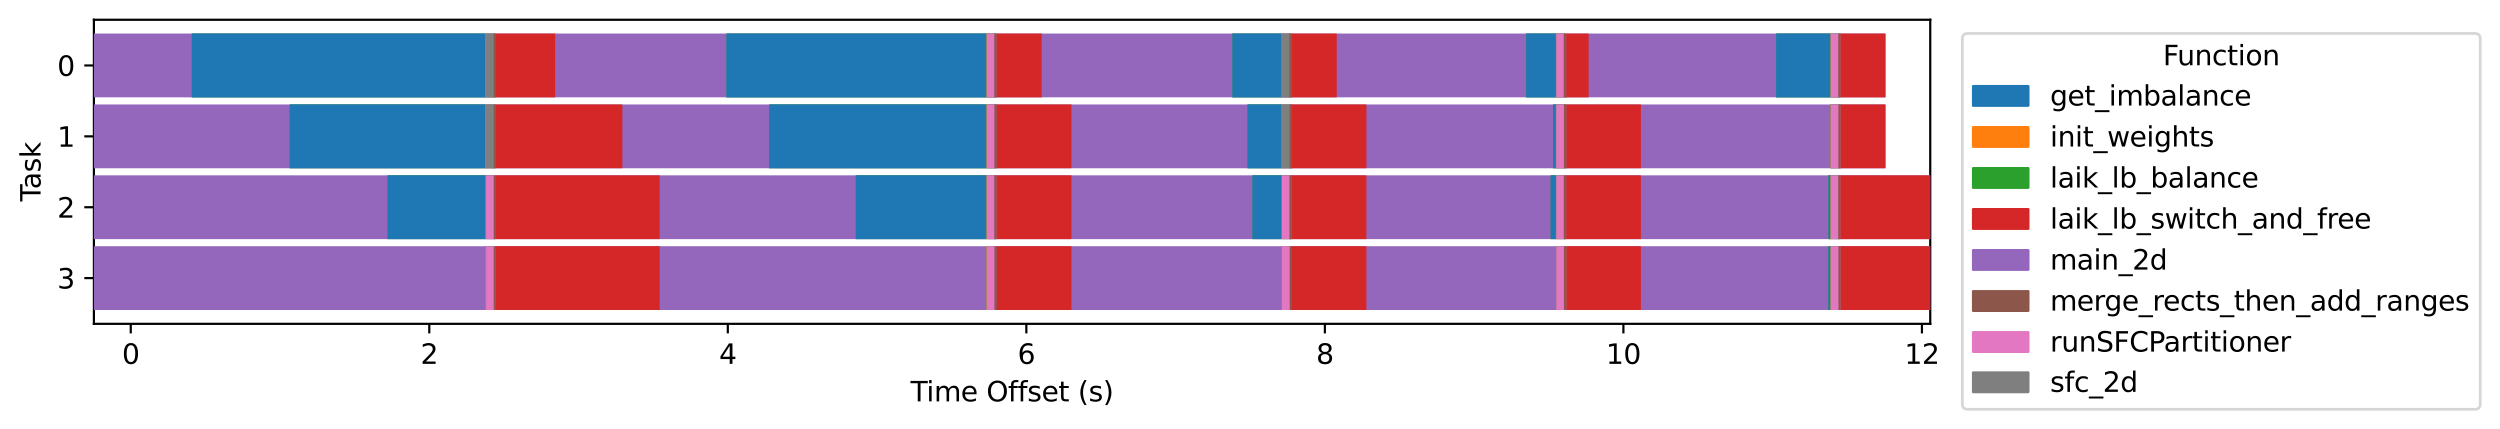 <?xml version="1.0" encoding="utf-8" standalone="no"?>
<!DOCTYPE svg PUBLIC "-//W3C//DTD SVG 1.1//EN"
  "http://www.w3.org/Graphics/SVG/1.1/DTD/svg11.dtd">
<svg xmlns:xlink="http://www.w3.org/1999/xlink" width="911.596pt" height="156.45pt" viewBox="0 0 911.596 156.45" xmlns="http://www.w3.org/2000/svg" version="1.1">
 <defs>
  <style type="text/css">*{stroke-linejoin: round; stroke-linecap: butt}</style>
 </defs>
 <g id="figure_1">
  <g id="patch_1">
   <path d="M 0 156.45 
L 911.596 156.45 
L 911.596 0 
L 0 0 
z
" style="fill: #ffffff"/>
  </g>
  <g id="axes_1">
   <g id="patch_2">
    <path d="M 34.241 118.08 
L 703.841 118.08 
L 703.841 7.2 
L 34.241 7.2 
z
" style="fill: #ffffff"/>
   </g>
   <g id="matplotlib.axis_1">
    <g id="xtick_1">
     <g id="line2d_1">
      <defs>
       <path id="medf13c0868" d="M 0 0 
L 0 3.5 
" style="stroke: #000000; stroke-width: 0.8"/>
      </defs>
      <g>
       <use xlink:href="#medf13c0868" x="47.676" y="118.08" style="stroke: #000000; stroke-width: 0.8"/>
      </g>
     </g>
     <g id="text_1">
      <!-- 0 -->
      <g transform="translate(44.494 132.678) scale(0.1 -0.1)">
       <defs>
        <path id="DejaVuSans-30" d="M 2034 4250 
Q 1547 4250 1301 3770 
Q 1056 3291 1056 2328 
Q 1056 1369 1301 889 
Q 1547 409 2034 409 
Q 2525 409 2770 889 
Q 3016 1369 3016 2328 
Q 3016 3291 2770 3770 
Q 2525 4250 2034 4250 
z
M 2034 4750 
Q 2819 4750 3233 4129 
Q 3647 3509 3647 2328 
Q 3647 1150 3233 529 
Q 2819 -91 2034 -91 
Q 1250 -91 836 529 
Q 422 1150 422 2328 
Q 422 3509 836 4129 
Q 1250 4750 2034 4750 
z
" transform="scale(0.016)"/>
       </defs>
       <use xlink:href="#DejaVuSans-30"/>
      </g>
     </g>
    </g>
    <g id="xtick_2">
     <g id="line2d_2">
      <g>
       <use xlink:href="#medf13c0868" x="156.532" y="118.08" style="stroke: #000000; stroke-width: 0.8"/>
      </g>
     </g>
     <g id="text_2">
      <!-- 2 -->
      <g transform="translate(153.35 132.678) scale(0.1 -0.1)">
       <defs>
        <path id="DejaVuSans-32" d="M 1228 531 
L 3431 531 
L 3431 0 
L 469 0 
L 469 531 
Q 828 903 1448 1529 
Q 2069 2156 2228 2338 
Q 2531 2678 2651 2914 
Q 2772 3150 2772 3378 
Q 2772 3750 2511 3984 
Q 2250 4219 1831 4219 
Q 1534 4219 1204 4116 
Q 875 4013 500 3803 
L 500 4441 
Q 881 4594 1212 4672 
Q 1544 4750 1819 4750 
Q 2544 4750 2975 4387 
Q 3406 4025 3406 3419 
Q 3406 3131 3298 2873 
Q 3191 2616 2906 2266 
Q 2828 2175 2409 1742 
Q 1991 1309 1228 531 
z
" transform="scale(0.016)"/>
       </defs>
       <use xlink:href="#DejaVuSans-32"/>
      </g>
     </g>
    </g>
    <g id="xtick_3">
     <g id="line2d_3">
      <g>
       <use xlink:href="#medf13c0868" x="265.388" y="118.08" style="stroke: #000000; stroke-width: 0.8"/>
      </g>
     </g>
     <g id="text_3">
      <!-- 4 -->
      <g transform="translate(262.206 132.678) scale(0.1 -0.1)">
       <defs>
        <path id="DejaVuSans-34" d="M 2419 4116 
L 825 1625 
L 2419 1625 
L 2419 4116 
z
M 2253 4666 
L 3047 4666 
L 3047 1625 
L 3713 1625 
L 3713 1100 
L 3047 1100 
L 3047 0 
L 2419 0 
L 2419 1100 
L 313 1100 
L 313 1709 
L 2253 4666 
z
" transform="scale(0.016)"/>
       </defs>
       <use xlink:href="#DejaVuSans-34"/>
      </g>
     </g>
    </g>
    <g id="xtick_4">
     <g id="line2d_4">
      <g>
       <use xlink:href="#medf13c0868" x="374.244" y="118.08" style="stroke: #000000; stroke-width: 0.8"/>
      </g>
     </g>
     <g id="text_4">
      <!-- 6 -->
      <g transform="translate(371.062 132.678) scale(0.1 -0.1)">
       <defs>
        <path id="DejaVuSans-36" d="M 2113 2584 
Q 1688 2584 1439 2293 
Q 1191 2003 1191 1497 
Q 1191 994 1439 701 
Q 1688 409 2113 409 
Q 2538 409 2786 701 
Q 3034 994 3034 1497 
Q 3034 2003 2786 2293 
Q 2538 2584 2113 2584 
z
M 3366 4563 
L 3366 3988 
Q 3128 4100 2886 4159 
Q 2644 4219 2406 4219 
Q 1781 4219 1451 3797 
Q 1122 3375 1075 2522 
Q 1259 2794 1537 2939 
Q 1816 3084 2150 3084 
Q 2853 3084 3261 2657 
Q 3669 2231 3669 1497 
Q 3669 778 3244 343 
Q 2819 -91 2113 -91 
Q 1303 -91 875 529 
Q 447 1150 447 2328 
Q 447 3434 972 4092 
Q 1497 4750 2381 4750 
Q 2619 4750 2861 4703 
Q 3103 4656 3366 4563 
z
" transform="scale(0.016)"/>
       </defs>
       <use xlink:href="#DejaVuSans-36"/>
      </g>
     </g>
    </g>
    <g id="xtick_5">
     <g id="line2d_5">
      <g>
       <use xlink:href="#medf13c0868" x="483.1" y="118.08" style="stroke: #000000; stroke-width: 0.8"/>
      </g>
     </g>
     <g id="text_5">
      <!-- 8 -->
      <g transform="translate(479.918 132.678) scale(0.1 -0.1)">
       <defs>
        <path id="DejaVuSans-38" d="M 2034 2216 
Q 1584 2216 1326 1975 
Q 1069 1734 1069 1313 
Q 1069 891 1326 650 
Q 1584 409 2034 409 
Q 2484 409 2743 651 
Q 3003 894 3003 1313 
Q 3003 1734 2745 1975 
Q 2488 2216 2034 2216 
z
M 1403 2484 
Q 997 2584 770 2862 
Q 544 3141 544 3541 
Q 544 4100 942 4425 
Q 1341 4750 2034 4750 
Q 2731 4750 3128 4425 
Q 3525 4100 3525 3541 
Q 3525 3141 3298 2862 
Q 3072 2584 2669 2484 
Q 3125 2378 3379 2068 
Q 3634 1759 3634 1313 
Q 3634 634 3220 271 
Q 2806 -91 2034 -91 
Q 1263 -91 848 271 
Q 434 634 434 1313 
Q 434 1759 690 2068 
Q 947 2378 1403 2484 
z
M 1172 3481 
Q 1172 3119 1398 2916 
Q 1625 2713 2034 2713 
Q 2441 2713 2670 2916 
Q 2900 3119 2900 3481 
Q 2900 3844 2670 4047 
Q 2441 4250 2034 4250 
Q 1625 4250 1398 4047 
Q 1172 3844 1172 3481 
z
" transform="scale(0.016)"/>
       </defs>
       <use xlink:href="#DejaVuSans-38"/>
      </g>
     </g>
    </g>
    <g id="xtick_6">
     <g id="line2d_6">
      <g>
       <use xlink:href="#medf13c0868" x="591.956" y="118.08" style="stroke: #000000; stroke-width: 0.8"/>
      </g>
     </g>
     <g id="text_6">
      <!-- 10 -->
      <g transform="translate(585.593 132.678) scale(0.1 -0.1)">
       <defs>
        <path id="DejaVuSans-31" d="M 794 531 
L 1825 531 
L 1825 4091 
L 703 3866 
L 703 4441 
L 1819 4666 
L 2450 4666 
L 2450 531 
L 3481 531 
L 3481 0 
L 794 0 
L 794 531 
z
" transform="scale(0.016)"/>
       </defs>
       <use xlink:href="#DejaVuSans-31"/>
       <use xlink:href="#DejaVuSans-30" x="63.623"/>
      </g>
     </g>
    </g>
    <g id="xtick_7">
     <g id="line2d_7">
      <g>
       <use xlink:href="#medf13c0868" x="700.812" y="118.08" style="stroke: #000000; stroke-width: 0.8"/>
      </g>
     </g>
     <g id="text_7">
      <!-- 12 -->
      <g transform="translate(694.449 132.678) scale(0.1 -0.1)">
       <use xlink:href="#DejaVuSans-31"/>
       <use xlink:href="#DejaVuSans-32" x="63.623"/>
      </g>
     </g>
    </g>
    <g id="text_8">
     <!-- Time Offset (s) -->
     <g transform="translate(332.025 146.357) scale(0.1 -0.1)">
      <defs>
       <path id="DejaVuSans-54" d="M -19 4666 
L 3928 4666 
L 3928 4134 
L 2272 4134 
L 2272 0 
L 1638 0 
L 1638 4134 
L -19 4134 
L -19 4666 
z
" transform="scale(0.016)"/>
       <path id="DejaVuSans-69" d="M 603 3500 
L 1178 3500 
L 1178 0 
L 603 0 
L 603 3500 
z
M 603 4863 
L 1178 4863 
L 1178 4134 
L 603 4134 
L 603 4863 
z
" transform="scale(0.016)"/>
       <path id="DejaVuSans-6d" d="M 3328 2828 
Q 3544 3216 3844 3400 
Q 4144 3584 4550 3584 
Q 5097 3584 5394 3201 
Q 5691 2819 5691 2113 
L 5691 0 
L 5113 0 
L 5113 2094 
Q 5113 2597 4934 2840 
Q 4756 3084 4391 3084 
Q 3944 3084 3684 2787 
Q 3425 2491 3425 1978 
L 3425 0 
L 2847 0 
L 2847 2094 
Q 2847 2600 2669 2842 
Q 2491 3084 2119 3084 
Q 1678 3084 1418 2786 
Q 1159 2488 1159 1978 
L 1159 0 
L 581 0 
L 581 3500 
L 1159 3500 
L 1159 2956 
Q 1356 3278 1631 3431 
Q 1906 3584 2284 3584 
Q 2666 3584 2933 3390 
Q 3200 3197 3328 2828 
z
" transform="scale(0.016)"/>
       <path id="DejaVuSans-65" d="M 3597 1894 
L 3597 1613 
L 953 1613 
Q 991 1019 1311 708 
Q 1631 397 2203 397 
Q 2534 397 2845 478 
Q 3156 559 3463 722 
L 3463 178 
Q 3153 47 2828 -22 
Q 2503 -91 2169 -91 
Q 1331 -91 842 396 
Q 353 884 353 1716 
Q 353 2575 817 3079 
Q 1281 3584 2069 3584 
Q 2775 3584 3186 3129 
Q 3597 2675 3597 1894 
z
M 3022 2063 
Q 3016 2534 2758 2815 
Q 2500 3097 2075 3097 
Q 1594 3097 1305 2825 
Q 1016 2553 972 2059 
L 3022 2063 
z
" transform="scale(0.016)"/>
       <path id="DejaVuSans-20" transform="scale(0.016)"/>
       <path id="DejaVuSans-4f" d="M 2522 4238 
Q 1834 4238 1429 3725 
Q 1025 3213 1025 2328 
Q 1025 1447 1429 934 
Q 1834 422 2522 422 
Q 3209 422 3611 934 
Q 4013 1447 4013 2328 
Q 4013 3213 3611 3725 
Q 3209 4238 2522 4238 
z
M 2522 4750 
Q 3503 4750 4090 4092 
Q 4678 3434 4678 2328 
Q 4678 1225 4090 567 
Q 3503 -91 2522 -91 
Q 1538 -91 948 565 
Q 359 1222 359 2328 
Q 359 3434 948 4092 
Q 1538 4750 2522 4750 
z
" transform="scale(0.016)"/>
       <path id="DejaVuSans-66" d="M 2375 4863 
L 2375 4384 
L 1825 4384 
Q 1516 4384 1395 4259 
Q 1275 4134 1275 3809 
L 1275 3500 
L 2222 3500 
L 2222 3053 
L 1275 3053 
L 1275 0 
L 697 0 
L 697 3053 
L 147 3053 
L 147 3500 
L 697 3500 
L 697 3744 
Q 697 4328 969 4595 
Q 1241 4863 1831 4863 
L 2375 4863 
z
" transform="scale(0.016)"/>
       <path id="DejaVuSans-73" d="M 2834 3397 
L 2834 2853 
Q 2591 2978 2328 3040 
Q 2066 3103 1784 3103 
Q 1356 3103 1142 2972 
Q 928 2841 928 2578 
Q 928 2378 1081 2264 
Q 1234 2150 1697 2047 
L 1894 2003 
Q 2506 1872 2764 1633 
Q 3022 1394 3022 966 
Q 3022 478 2636 193 
Q 2250 -91 1575 -91 
Q 1294 -91 989 -36 
Q 684 19 347 128 
L 347 722 
Q 666 556 975 473 
Q 1284 391 1588 391 
Q 1994 391 2212 530 
Q 2431 669 2431 922 
Q 2431 1156 2273 1281 
Q 2116 1406 1581 1522 
L 1381 1569 
Q 847 1681 609 1914 
Q 372 2147 372 2553 
Q 372 3047 722 3315 
Q 1072 3584 1716 3584 
Q 2034 3584 2315 3537 
Q 2597 3491 2834 3397 
z
" transform="scale(0.016)"/>
       <path id="DejaVuSans-74" d="M 1172 4494 
L 1172 3500 
L 2356 3500 
L 2356 3053 
L 1172 3053 
L 1172 1153 
Q 1172 725 1289 603 
Q 1406 481 1766 481 
L 2356 481 
L 2356 0 
L 1766 0 
Q 1100 0 847 248 
Q 594 497 594 1153 
L 594 3053 
L 172 3053 
L 172 3500 
L 594 3500 
L 594 4494 
L 1172 4494 
z
" transform="scale(0.016)"/>
       <path id="DejaVuSans-28" d="M 1984 4856 
Q 1566 4138 1362 3434 
Q 1159 2731 1159 2009 
Q 1159 1288 1364 580 
Q 1569 -128 1984 -844 
L 1484 -844 
Q 1016 -109 783 600 
Q 550 1309 550 2009 
Q 550 2706 781 3412 
Q 1013 4119 1484 4856 
L 1984 4856 
z
" transform="scale(0.016)"/>
       <path id="DejaVuSans-29" d="M 513 4856 
L 1013 4856 
Q 1481 4119 1714 3412 
Q 1947 2706 1947 2009 
Q 1947 1309 1714 600 
Q 1481 -109 1013 -844 
L 513 -844 
Q 928 -128 1133 580 
Q 1338 1288 1338 2009 
Q 1338 2731 1133 3434 
Q 928 4138 513 4856 
z
" transform="scale(0.016)"/>
      </defs>
      <use xlink:href="#DejaVuSans-54"/>
      <use xlink:href="#DejaVuSans-69" x="57.959"/>
      <use xlink:href="#DejaVuSans-6d" x="85.742"/>
      <use xlink:href="#DejaVuSans-65" x="183.154"/>
      <use xlink:href="#DejaVuSans-20" x="244.678"/>
      <use xlink:href="#DejaVuSans-4f" x="276.465"/>
      <use xlink:href="#DejaVuSans-66" x="355.176"/>
      <use xlink:href="#DejaVuSans-66" x="390.381"/>
      <use xlink:href="#DejaVuSans-73" x="425.586"/>
      <use xlink:href="#DejaVuSans-65" x="477.686"/>
      <use xlink:href="#DejaVuSans-74" x="539.209"/>
      <use xlink:href="#DejaVuSans-20" x="578.418"/>
      <use xlink:href="#DejaVuSans-28" x="610.205"/>
      <use xlink:href="#DejaVuSans-73" x="649.219"/>
      <use xlink:href="#DejaVuSans-29" x="701.318"/>
     </g>
    </g>
   </g>
   <g id="matplotlib.axis_2">
    <g id="ytick_1">
     <g id="line2d_8">
      <defs>
       <path id="m98d98f808d" d="M 0 0 
L -3.5 0 
" style="stroke: #000000; stroke-width: 0.8"/>
      </defs>
      <g>
       <use xlink:href="#m98d98f808d" x="34.241" y="23.871" style="stroke: #000000; stroke-width: 0.8"/>
      </g>
     </g>
     <g id="text_9">
      <!-- 0 -->
      <g transform="translate(20.878 27.67) scale(0.1 -0.1)">
       <use xlink:href="#DejaVuSans-30"/>
      </g>
     </g>
    </g>
    <g id="ytick_2">
     <g id="line2d_9">
      <g>
       <use xlink:href="#m98d98f808d" x="34.241" y="49.717" style="stroke: #000000; stroke-width: 0.8"/>
      </g>
     </g>
     <g id="text_10">
      <!-- 1 -->
      <g transform="translate(20.878 53.516) scale(0.1 -0.1)">
       <use xlink:href="#DejaVuSans-31"/>
      </g>
     </g>
    </g>
    <g id="ytick_3">
     <g id="line2d_10">
      <g>
       <use xlink:href="#m98d98f808d" x="34.241" y="75.563" style="stroke: #000000; stroke-width: 0.8"/>
      </g>
     </g>
     <g id="text_11">
      <!-- 2 -->
      <g transform="translate(20.878 79.362) scale(0.1 -0.1)">
       <use xlink:href="#DejaVuSans-32"/>
      </g>
     </g>
    </g>
    <g id="ytick_4">
     <g id="line2d_11">
      <g>
       <use xlink:href="#m98d98f808d" x="34.241" y="101.409" style="stroke: #000000; stroke-width: 0.8"/>
      </g>
     </g>
     <g id="text_12">
      <!-- 3 -->
      <g transform="translate(20.878 105.208) scale(0.1 -0.1)">
       <defs>
        <path id="DejaVuSans-33" d="M 2597 2516 
Q 3050 2419 3304 2112 
Q 3559 1806 3559 1356 
Q 3559 666 3084 287 
Q 2609 -91 1734 -91 
Q 1441 -91 1130 -33 
Q 819 25 488 141 
L 488 750 
Q 750 597 1062 519 
Q 1375 441 1716 441 
Q 2309 441 2620 675 
Q 2931 909 2931 1356 
Q 2931 1769 2642 2001 
Q 2353 2234 1838 2234 
L 1294 2234 
L 1294 2753 
L 1863 2753 
Q 2328 2753 2575 2939 
Q 2822 3125 2822 3475 
Q 2822 3834 2567 4026 
Q 2313 4219 1838 4219 
Q 1578 4219 1281 4162 
Q 984 4106 628 3988 
L 628 4550 
Q 988 4650 1302 4700 
Q 1616 4750 1894 4750 
Q 2613 4750 3031 4423 
Q 3450 4097 3450 3541 
Q 3450 3153 3228 2886 
Q 3006 2619 2597 2516 
z
" transform="scale(0.016)"/>
       </defs>
       <use xlink:href="#DejaVuSans-33"/>
      </g>
     </g>
    </g>
    <g id="text_13">
     <!-- Task -->
     <g transform="translate(14.798 73.433) rotate(-90) scale(0.1 -0.1)">
      <defs>
       <path id="DejaVuSans-61" d="M 2194 1759 
Q 1497 1759 1228 1600 
Q 959 1441 959 1056 
Q 959 750 1161 570 
Q 1363 391 1709 391 
Q 2188 391 2477 730 
Q 2766 1069 2766 1631 
L 2766 1759 
L 2194 1759 
z
M 3341 1997 
L 3341 0 
L 2766 0 
L 2766 531 
Q 2569 213 2275 61 
Q 1981 -91 1556 -91 
Q 1019 -91 701 211 
Q 384 513 384 1019 
Q 384 1609 779 1909 
Q 1175 2209 1959 2209 
L 2766 2209 
L 2766 2266 
Q 2766 2663 2505 2880 
Q 2244 3097 1772 3097 
Q 1472 3097 1187 3025 
Q 903 2953 641 2809 
L 641 3341 
Q 956 3463 1253 3523 
Q 1550 3584 1831 3584 
Q 2591 3584 2966 3190 
Q 3341 2797 3341 1997 
z
" transform="scale(0.016)"/>
       <path id="DejaVuSans-6b" d="M 581 4863 
L 1159 4863 
L 1159 1991 
L 2875 3500 
L 3609 3500 
L 1753 1863 
L 3688 0 
L 2938 0 
L 1159 1709 
L 1159 0 
L 581 0 
L 581 4863 
z
" transform="scale(0.016)"/>
      </defs>
      <use xlink:href="#DejaVuSans-54"/>
      <use xlink:href="#DejaVuSans-61" x="44.584"/>
      <use xlink:href="#DejaVuSans-73" x="105.863"/>
      <use xlink:href="#DejaVuSans-6b" x="157.963"/>
     </g>
    </g>
   </g>
   <g id="patch_3">
    <path d="M 34.241 118.08 
L 34.241 7.2 
" style="fill: none; stroke: #000000; stroke-width: 0.8; stroke-linejoin: miter; stroke-linecap: square"/>
   </g>
   <g id="patch_4">
    <path d="M 703.841 118.08 
L 703.841 7.2 
" style="fill: none; stroke: #000000; stroke-width: 0.8; stroke-linejoin: miter; stroke-linecap: square"/>
   </g>
   <g id="patch_5">
    <path d="M 34.241 118.08 
L 703.841 118.08 
" style="fill: none; stroke: #000000; stroke-width: 0.8; stroke-linejoin: miter; stroke-linecap: square"/>
   </g>
   <g id="patch_6">
    <path d="M 34.241 7.2 
L 703.841 7.2 
" style="fill: none; stroke: #000000; stroke-width: 0.8; stroke-linejoin: miter; stroke-linecap: square"/>
   </g>
   <g id="legend_1">
    <g id="patch_7">
     <path d="M 717.537 149.25 
L 902.396 149.25 
Q 904.396 149.25 904.396 147.25 
L 904.396 14.2 
Q 904.396 12.2 902.396 12.2 
L 717.537 12.2 
Q 715.537 12.2 715.537 14.2 
L 715.537 147.25 
Q 715.537 149.25 717.537 149.25 
z
" style="fill: #ffffff; opacity: 0.8; stroke: #cccccc; stroke-linejoin: miter"/>
    </g>
    <g id="text_14">
     <!-- Function -->
     <g transform="translate(788.701 23.798) scale(0.1 -0.1)">
      <defs>
       <path id="DejaVuSans-46" d="M 628 4666 
L 3309 4666 
L 3309 4134 
L 1259 4134 
L 1259 2759 
L 3109 2759 
L 3109 2228 
L 1259 2228 
L 1259 0 
L 628 0 
L 628 4666 
z
" transform="scale(0.016)"/>
       <path id="DejaVuSans-75" d="M 544 1381 
L 544 3500 
L 1119 3500 
L 1119 1403 
Q 1119 906 1312 657 
Q 1506 409 1894 409 
Q 2359 409 2629 706 
Q 2900 1003 2900 1516 
L 2900 3500 
L 3475 3500 
L 3475 0 
L 2900 0 
L 2900 538 
Q 2691 219 2414 64 
Q 2138 -91 1772 -91 
Q 1169 -91 856 284 
Q 544 659 544 1381 
z
M 1991 3584 
L 1991 3584 
z
" transform="scale(0.016)"/>
       <path id="DejaVuSans-6e" d="M 3513 2113 
L 3513 0 
L 2938 0 
L 2938 2094 
Q 2938 2591 2744 2837 
Q 2550 3084 2163 3084 
Q 1697 3084 1428 2787 
Q 1159 2491 1159 1978 
L 1159 0 
L 581 0 
L 581 3500 
L 1159 3500 
L 1159 2956 
Q 1366 3272 1645 3428 
Q 1925 3584 2291 3584 
Q 2894 3584 3203 3211 
Q 3513 2838 3513 2113 
z
" transform="scale(0.016)"/>
       <path id="DejaVuSans-63" d="M 3122 3366 
L 3122 2828 
Q 2878 2963 2633 3030 
Q 2388 3097 2138 3097 
Q 1578 3097 1268 2742 
Q 959 2388 959 1747 
Q 959 1106 1268 751 
Q 1578 397 2138 397 
Q 2388 397 2633 464 
Q 2878 531 3122 666 
L 3122 134 
Q 2881 22 2623 -34 
Q 2366 -91 2075 -91 
Q 1284 -91 818 406 
Q 353 903 353 1747 
Q 353 2603 823 3093 
Q 1294 3584 2113 3584 
Q 2378 3584 2631 3529 
Q 2884 3475 3122 3366 
z
" transform="scale(0.016)"/>
       <path id="DejaVuSans-6f" d="M 1959 3097 
Q 1497 3097 1228 2736 
Q 959 2375 959 1747 
Q 959 1119 1226 758 
Q 1494 397 1959 397 
Q 2419 397 2687 759 
Q 2956 1122 2956 1747 
Q 2956 2369 2687 2733 
Q 2419 3097 1959 3097 
z
M 1959 3584 
Q 2709 3584 3137 3096 
Q 3566 2609 3566 1747 
Q 3566 888 3137 398 
Q 2709 -91 1959 -91 
Q 1206 -91 779 398 
Q 353 888 353 1747 
Q 353 2609 779 3096 
Q 1206 3584 1959 3584 
z
" transform="scale(0.016)"/>
      </defs>
      <use xlink:href="#DejaVuSans-46"/>
      <use xlink:href="#DejaVuSans-75" x="52.02"/>
      <use xlink:href="#DejaVuSans-6e" x="115.398"/>
      <use xlink:href="#DejaVuSans-63" x="178.777"/>
      <use xlink:href="#DejaVuSans-74" x="233.758"/>
      <use xlink:href="#DejaVuSans-69" x="272.967"/>
      <use xlink:href="#DejaVuSans-6f" x="300.75"/>
      <use xlink:href="#DejaVuSans-6e" x="361.932"/>
     </g>
    </g>
    <g id="patch_8">
     <path d="M 719.537 38.477 
L 739.537 38.477 
L 739.537 31.477 
L 719.537 31.477 
z
" style="fill: #1f77b4; stroke: #1f77b4; stroke-linejoin: miter"/>
    </g>
    <g id="text_15">
     <!-- get_imbalance -->
     <g transform="translate(747.537 38.477) scale(0.1 -0.1)">
      <defs>
       <path id="DejaVuSans-67" d="M 2906 1791 
Q 2906 2416 2648 2759 
Q 2391 3103 1925 3103 
Q 1463 3103 1205 2759 
Q 947 2416 947 1791 
Q 947 1169 1205 825 
Q 1463 481 1925 481 
Q 2391 481 2648 825 
Q 2906 1169 2906 1791 
z
M 3481 434 
Q 3481 -459 3084 -895 
Q 2688 -1331 1869 -1331 
Q 1566 -1331 1297 -1286 
Q 1028 -1241 775 -1147 
L 775 -588 
Q 1028 -725 1275 -790 
Q 1522 -856 1778 -856 
Q 2344 -856 2625 -561 
Q 2906 -266 2906 331 
L 2906 616 
Q 2728 306 2450 153 
Q 2172 0 1784 0 
Q 1141 0 747 490 
Q 353 981 353 1791 
Q 353 2603 747 3093 
Q 1141 3584 1784 3584 
Q 2172 3584 2450 3431 
Q 2728 3278 2906 2969 
L 2906 3500 
L 3481 3500 
L 3481 434 
z
" transform="scale(0.016)"/>
       <path id="DejaVuSans-5f" d="M 3263 -1063 
L 3263 -1509 
L -63 -1509 
L -63 -1063 
L 3263 -1063 
z
" transform="scale(0.016)"/>
       <path id="DejaVuSans-62" d="M 3116 1747 
Q 3116 2381 2855 2742 
Q 2594 3103 2138 3103 
Q 1681 3103 1420 2742 
Q 1159 2381 1159 1747 
Q 1159 1113 1420 752 
Q 1681 391 2138 391 
Q 2594 391 2855 752 
Q 3116 1113 3116 1747 
z
M 1159 2969 
Q 1341 3281 1617 3432 
Q 1894 3584 2278 3584 
Q 2916 3584 3314 3078 
Q 3713 2572 3713 1747 
Q 3713 922 3314 415 
Q 2916 -91 2278 -91 
Q 1894 -91 1617 61 
Q 1341 213 1159 525 
L 1159 0 
L 581 0 
L 581 4863 
L 1159 4863 
L 1159 2969 
z
" transform="scale(0.016)"/>
       <path id="DejaVuSans-6c" d="M 603 4863 
L 1178 4863 
L 1178 0 
L 603 0 
L 603 4863 
z
" transform="scale(0.016)"/>
      </defs>
      <use xlink:href="#DejaVuSans-67"/>
      <use xlink:href="#DejaVuSans-65" x="63.477"/>
      <use xlink:href="#DejaVuSans-74" x="125"/>
      <use xlink:href="#DejaVuSans-5f" x="164.209"/>
      <use xlink:href="#DejaVuSans-69" x="214.209"/>
      <use xlink:href="#DejaVuSans-6d" x="241.992"/>
      <use xlink:href="#DejaVuSans-62" x="339.404"/>
      <use xlink:href="#DejaVuSans-61" x="402.881"/>
      <use xlink:href="#DejaVuSans-6c" x="464.16"/>
      <use xlink:href="#DejaVuSans-61" x="491.943"/>
      <use xlink:href="#DejaVuSans-6e" x="553.223"/>
      <use xlink:href="#DejaVuSans-63" x="616.602"/>
      <use xlink:href="#DejaVuSans-65" x="671.582"/>
     </g>
    </g>
    <g id="patch_9">
     <path d="M 719.537 53.433 
L 739.537 53.433 
L 739.537 46.433 
L 719.537 46.433 
z
" style="fill: #ff7f0e; stroke: #ff7f0e; stroke-linejoin: miter"/>
    </g>
    <g id="text_16">
     <!-- init_weights -->
     <g transform="translate(747.537 53.433) scale(0.1 -0.1)">
      <defs>
       <path id="DejaVuSans-77" d="M 269 3500 
L 844 3500 
L 1563 769 
L 2278 3500 
L 2956 3500 
L 3675 769 
L 4391 3500 
L 4966 3500 
L 4050 0 
L 3372 0 
L 2619 2869 
L 1863 0 
L 1184 0 
L 269 3500 
z
" transform="scale(0.016)"/>
       <path id="DejaVuSans-68" d="M 3513 2113 
L 3513 0 
L 2938 0 
L 2938 2094 
Q 2938 2591 2744 2837 
Q 2550 3084 2163 3084 
Q 1697 3084 1428 2787 
Q 1159 2491 1159 1978 
L 1159 0 
L 581 0 
L 581 4863 
L 1159 4863 
L 1159 2956 
Q 1366 3272 1645 3428 
Q 1925 3584 2291 3584 
Q 2894 3584 3203 3211 
Q 3513 2838 3513 2113 
z
" transform="scale(0.016)"/>
      </defs>
      <use xlink:href="#DejaVuSans-69"/>
      <use xlink:href="#DejaVuSans-6e" x="27.783"/>
      <use xlink:href="#DejaVuSans-69" x="91.162"/>
      <use xlink:href="#DejaVuSans-74" x="118.945"/>
      <use xlink:href="#DejaVuSans-5f" x="158.154"/>
      <use xlink:href="#DejaVuSans-77" x="208.154"/>
      <use xlink:href="#DejaVuSans-65" x="289.941"/>
      <use xlink:href="#DejaVuSans-69" x="351.465"/>
      <use xlink:href="#DejaVuSans-67" x="379.248"/>
      <use xlink:href="#DejaVuSans-68" x="442.725"/>
      <use xlink:href="#DejaVuSans-74" x="506.104"/>
      <use xlink:href="#DejaVuSans-73" x="545.312"/>
     </g>
    </g>
    <g id="patch_10">
     <path d="M 719.537 68.389 
L 739.537 68.389 
L 739.537 61.389 
L 719.537 61.389 
z
" style="fill: #2ca02c; stroke: #2ca02c; stroke-linejoin: miter"/>
    </g>
    <g id="text_17">
     <!-- laik_lb_balance -->
     <g transform="translate(747.537 68.389) scale(0.1 -0.1)">
      <use xlink:href="#DejaVuSans-6c"/>
      <use xlink:href="#DejaVuSans-61" x="27.783"/>
      <use xlink:href="#DejaVuSans-69" x="89.062"/>
      <use xlink:href="#DejaVuSans-6b" x="116.846"/>
      <use xlink:href="#DejaVuSans-5f" x="174.756"/>
      <use xlink:href="#DejaVuSans-6c" x="224.756"/>
      <use xlink:href="#DejaVuSans-62" x="252.539"/>
      <use xlink:href="#DejaVuSans-5f" x="316.016"/>
      <use xlink:href="#DejaVuSans-62" x="366.016"/>
      <use xlink:href="#DejaVuSans-61" x="429.492"/>
      <use xlink:href="#DejaVuSans-6c" x="490.771"/>
      <use xlink:href="#DejaVuSans-61" x="518.555"/>
      <use xlink:href="#DejaVuSans-6e" x="579.834"/>
      <use xlink:href="#DejaVuSans-63" x="643.213"/>
      <use xlink:href="#DejaVuSans-65" x="698.193"/>
     </g>
    </g>
    <g id="patch_11">
     <path d="M 719.537 83.345 
L 739.537 83.345 
L 739.537 76.345 
L 719.537 76.345 
z
" style="fill: #d62728; stroke: #d62728; stroke-linejoin: miter"/>
    </g>
    <g id="text_18">
     <!-- laik_lb_switch_and_free -->
     <g transform="translate(747.537 83.345) scale(0.1 -0.1)">
      <defs>
       <path id="DejaVuSans-64" d="M 2906 2969 
L 2906 4863 
L 3481 4863 
L 3481 0 
L 2906 0 
L 2906 525 
Q 2725 213 2448 61 
Q 2172 -91 1784 -91 
Q 1150 -91 751 415 
Q 353 922 353 1747 
Q 353 2572 751 3078 
Q 1150 3584 1784 3584 
Q 2172 3584 2448 3432 
Q 2725 3281 2906 2969 
z
M 947 1747 
Q 947 1113 1208 752 
Q 1469 391 1925 391 
Q 2381 391 2643 752 
Q 2906 1113 2906 1747 
Q 2906 2381 2643 2742 
Q 2381 3103 1925 3103 
Q 1469 3103 1208 2742 
Q 947 2381 947 1747 
z
" transform="scale(0.016)"/>
       <path id="DejaVuSans-72" d="M 2631 2963 
Q 2534 3019 2420 3045 
Q 2306 3072 2169 3072 
Q 1681 3072 1420 2755 
Q 1159 2438 1159 1844 
L 1159 0 
L 581 0 
L 581 3500 
L 1159 3500 
L 1159 2956 
Q 1341 3275 1631 3429 
Q 1922 3584 2338 3584 
Q 2397 3584 2469 3576 
Q 2541 3569 2628 3553 
L 2631 2963 
z
" transform="scale(0.016)"/>
      </defs>
      <use xlink:href="#DejaVuSans-6c"/>
      <use xlink:href="#DejaVuSans-61" x="27.783"/>
      <use xlink:href="#DejaVuSans-69" x="89.062"/>
      <use xlink:href="#DejaVuSans-6b" x="116.846"/>
      <use xlink:href="#DejaVuSans-5f" x="174.756"/>
      <use xlink:href="#DejaVuSans-6c" x="224.756"/>
      <use xlink:href="#DejaVuSans-62" x="252.539"/>
      <use xlink:href="#DejaVuSans-5f" x="316.016"/>
      <use xlink:href="#DejaVuSans-73" x="366.016"/>
      <use xlink:href="#DejaVuSans-77" x="418.115"/>
      <use xlink:href="#DejaVuSans-69" x="499.902"/>
      <use xlink:href="#DejaVuSans-74" x="527.686"/>
      <use xlink:href="#DejaVuSans-63" x="566.895"/>
      <use xlink:href="#DejaVuSans-68" x="621.875"/>
      <use xlink:href="#DejaVuSans-5f" x="685.254"/>
      <use xlink:href="#DejaVuSans-61" x="735.254"/>
      <use xlink:href="#DejaVuSans-6e" x="796.533"/>
      <use xlink:href="#DejaVuSans-64" x="859.912"/>
      <use xlink:href="#DejaVuSans-5f" x="923.389"/>
      <use xlink:href="#DejaVuSans-66" x="973.389"/>
      <use xlink:href="#DejaVuSans-72" x="1008.594"/>
      <use xlink:href="#DejaVuSans-65" x="1047.457"/>
      <use xlink:href="#DejaVuSans-65" x="1108.98"/>
     </g>
    </g>
    <g id="patch_12">
     <path d="M 719.537 98.302 
L 739.537 98.302 
L 739.537 91.302 
L 719.537 91.302 
z
" style="fill: #9467bd; stroke: #9467bd; stroke-linejoin: miter"/>
    </g>
    <g id="text_19">
     <!-- main_2d -->
     <g transform="translate(747.537 98.302) scale(0.1 -0.1)">
      <use xlink:href="#DejaVuSans-6d"/>
      <use xlink:href="#DejaVuSans-61" x="97.412"/>
      <use xlink:href="#DejaVuSans-69" x="158.691"/>
      <use xlink:href="#DejaVuSans-6e" x="186.475"/>
      <use xlink:href="#DejaVuSans-5f" x="249.854"/>
      <use xlink:href="#DejaVuSans-32" x="299.854"/>
      <use xlink:href="#DejaVuSans-64" x="363.477"/>
     </g>
    </g>
    <g id="patch_13">
     <path d="M 719.537 113.258 
L 739.537 113.258 
L 739.537 106.258 
L 719.537 106.258 
z
" style="fill: #8c564b; stroke: #8c564b; stroke-linejoin: miter"/>
    </g>
    <g id="text_20">
     <!-- merge_rects_then_add_ranges -->
     <g transform="translate(747.537 113.258) scale(0.1 -0.1)">
      <use xlink:href="#DejaVuSans-6d"/>
      <use xlink:href="#DejaVuSans-65" x="97.412"/>
      <use xlink:href="#DejaVuSans-72" x="158.936"/>
      <use xlink:href="#DejaVuSans-67" x="198.299"/>
      <use xlink:href="#DejaVuSans-65" x="261.775"/>
      <use xlink:href="#DejaVuSans-5f" x="323.299"/>
      <use xlink:href="#DejaVuSans-72" x="373.299"/>
      <use xlink:href="#DejaVuSans-65" x="412.162"/>
      <use xlink:href="#DejaVuSans-63" x="473.686"/>
      <use xlink:href="#DejaVuSans-74" x="528.666"/>
      <use xlink:href="#DejaVuSans-73" x="567.875"/>
      <use xlink:href="#DejaVuSans-5f" x="619.975"/>
      <use xlink:href="#DejaVuSans-74" x="669.975"/>
      <use xlink:href="#DejaVuSans-68" x="709.184"/>
      <use xlink:href="#DejaVuSans-65" x="772.562"/>
      <use xlink:href="#DejaVuSans-6e" x="834.086"/>
      <use xlink:href="#DejaVuSans-5f" x="897.465"/>
      <use xlink:href="#DejaVuSans-61" x="947.465"/>
      <use xlink:href="#DejaVuSans-64" x="1008.744"/>
      <use xlink:href="#DejaVuSans-64" x="1072.221"/>
      <use xlink:href="#DejaVuSans-5f" x="1135.697"/>
      <use xlink:href="#DejaVuSans-72" x="1185.697"/>
      <use xlink:href="#DejaVuSans-61" x="1226.811"/>
      <use xlink:href="#DejaVuSans-6e" x="1288.09"/>
      <use xlink:href="#DejaVuSans-67" x="1351.469"/>
      <use xlink:href="#DejaVuSans-65" x="1414.945"/>
      <use xlink:href="#DejaVuSans-73" x="1476.469"/>
     </g>
    </g>
    <g id="patch_14">
     <path d="M 719.537 128.214 
L 739.537 128.214 
L 739.537 121.214 
L 719.537 121.214 
z
" style="fill: #e377c2; stroke: #e377c2; stroke-linejoin: miter"/>
    </g>
    <g id="text_21">
     <!-- runSFCPartitioner -->
     <g transform="translate(747.537 128.214) scale(0.1 -0.1)">
      <defs>
       <path id="DejaVuSans-53" d="M 3425 4513 
L 3425 3897 
Q 3066 4069 2747 4153 
Q 2428 4238 2131 4238 
Q 1616 4238 1336 4038 
Q 1056 3838 1056 3469 
Q 1056 3159 1242 3001 
Q 1428 2844 1947 2747 
L 2328 2669 
Q 3034 2534 3370 2195 
Q 3706 1856 3706 1288 
Q 3706 609 3251 259 
Q 2797 -91 1919 -91 
Q 1588 -91 1214 -16 
Q 841 59 441 206 
L 441 856 
Q 825 641 1194 531 
Q 1563 422 1919 422 
Q 2459 422 2753 634 
Q 3047 847 3047 1241 
Q 3047 1584 2836 1778 
Q 2625 1972 2144 2069 
L 1759 2144 
Q 1053 2284 737 2584 
Q 422 2884 422 3419 
Q 422 4038 858 4394 
Q 1294 4750 2059 4750 
Q 2388 4750 2728 4690 
Q 3069 4631 3425 4513 
z
" transform="scale(0.016)"/>
       <path id="DejaVuSans-43" d="M 4122 4306 
L 4122 3641 
Q 3803 3938 3442 4084 
Q 3081 4231 2675 4231 
Q 1875 4231 1450 3742 
Q 1025 3253 1025 2328 
Q 1025 1406 1450 917 
Q 1875 428 2675 428 
Q 3081 428 3442 575 
Q 3803 722 4122 1019 
L 4122 359 
Q 3791 134 3420 21 
Q 3050 -91 2638 -91 
Q 1578 -91 968 557 
Q 359 1206 359 2328 
Q 359 3453 968 4101 
Q 1578 4750 2638 4750 
Q 3056 4750 3426 4639 
Q 3797 4528 4122 4306 
z
" transform="scale(0.016)"/>
       <path id="DejaVuSans-50" d="M 1259 4147 
L 1259 2394 
L 2053 2394 
Q 2494 2394 2734 2622 
Q 2975 2850 2975 3272 
Q 2975 3691 2734 3919 
Q 2494 4147 2053 4147 
L 1259 4147 
z
M 628 4666 
L 2053 4666 
Q 2838 4666 3239 4311 
Q 3641 3956 3641 3272 
Q 3641 2581 3239 2228 
Q 2838 1875 2053 1875 
L 1259 1875 
L 1259 0 
L 628 0 
L 628 4666 
z
" transform="scale(0.016)"/>
      </defs>
      <use xlink:href="#DejaVuSans-72"/>
      <use xlink:href="#DejaVuSans-75" x="41.113"/>
      <use xlink:href="#DejaVuSans-6e" x="104.492"/>
      <use xlink:href="#DejaVuSans-53" x="167.871"/>
      <use xlink:href="#DejaVuSans-46" x="231.348"/>
      <use xlink:href="#DejaVuSans-43" x="288.867"/>
      <use xlink:href="#DejaVuSans-50" x="358.691"/>
      <use xlink:href="#DejaVuSans-61" x="414.494"/>
      <use xlink:href="#DejaVuSans-72" x="475.773"/>
      <use xlink:href="#DejaVuSans-74" x="516.887"/>
      <use xlink:href="#DejaVuSans-69" x="556.096"/>
      <use xlink:href="#DejaVuSans-74" x="583.879"/>
      <use xlink:href="#DejaVuSans-69" x="623.088"/>
      <use xlink:href="#DejaVuSans-6f" x="650.871"/>
      <use xlink:href="#DejaVuSans-6e" x="712.053"/>
      <use xlink:href="#DejaVuSans-65" x="775.432"/>
      <use xlink:href="#DejaVuSans-72" x="836.955"/>
     </g>
    </g>
    <g id="patch_15">
     <path d="M 719.537 142.892 
L 739.537 142.892 
L 739.537 135.892 
L 719.537 135.892 
z
" style="fill: #7f7f7f; stroke: #7f7f7f; stroke-linejoin: miter"/>
    </g>
    <g id="text_22">
     <!-- sfc_2d -->
     <g transform="translate(747.537 142.892) scale(0.1 -0.1)">
      <use xlink:href="#DejaVuSans-73"/>
      <use xlink:href="#DejaVuSans-66" x="52.1"/>
      <use xlink:href="#DejaVuSans-63" x="87.305"/>
      <use xlink:href="#DejaVuSans-5f" x="142.285"/>
      <use xlink:href="#DejaVuSans-32" x="192.285"/>
      <use xlink:href="#DejaVuSans-64" x="255.908"/>
     </g>
    </g>
   </g>
   <g id="BrokenBarHCollection_1">
    <path d="M 34.241 89.778 
L 34.241 113.04 
L 703.841 113.04 
L 703.841 89.778 
L 34.241 89.778 
z
" clip-path="url(#p3ca52f65ee)" style="fill: #9467bd"/>
   </g>
   <g id="BrokenBarHCollection_2">
    <path d="M 34.241 63.932 
L 34.241 87.194 
L 703.841 87.194 
L 703.841 63.932 
L 34.241 63.932 
z
" clip-path="url(#p3ca52f65ee)" style="fill: #9467bd"/>
   </g>
   <g id="BrokenBarHCollection_3">
    <path d="M 34.242 38.086 
L 34.242 61.348 
L 687.512 61.348 
L 687.512 38.086 
L 34.242 38.086 
z
" clip-path="url(#p3ca52f65ee)" style="fill: #9467bd"/>
   </g>
   <g id="BrokenBarHCollection_4">
    <path d="M 34.243 12.24 
L 34.243 35.502 
L 687.514 35.502 
L 687.514 12.24 
L 34.243 12.24 
z
" clip-path="url(#p3ca52f65ee)" style="fill: #9467bd"/>
   </g>
   <g id="BrokenBarHCollection_5">
    <path d="M 69.944 12.24 
L 69.944 35.502 
L 180.598 35.502 
L 180.598 12.24 
L 69.944 12.24 
z
" clip-path="url(#p3ca52f65ee)" style="fill: #2ca02c"/>
   </g>
   <g id="BrokenBarHCollection_6">
    <path d="M 69.944 12.24 
L 69.944 35.502 
L 177.043 35.502 
L 177.043 12.24 
L 69.944 12.24 
z
" clip-path="url(#p3ca52f65ee)" style="fill: #1f77b4"/>
   </g>
   <g id="BrokenBarHCollection_7">
    <path d="M 105.639 38.086 
L 105.639 61.348 
L 180.618 61.348 
L 180.618 38.086 
L 105.639 38.086 
z
" clip-path="url(#p3ca52f65ee)" style="fill: #2ca02c"/>
   </g>
   <g id="BrokenBarHCollection_8">
    <path d="M 105.64 38.086 
L 105.64 61.348 
L 177.043 61.348 
L 177.043 38.086 
L 105.64 38.086 
z
" clip-path="url(#p3ca52f65ee)" style="fill: #1f77b4"/>
   </g>
   <g id="BrokenBarHCollection_9">
    <path d="M 141.338 63.932 
L 141.338 87.194 
L 180.602 87.194 
L 180.602 63.932 
L 141.338 63.932 
z
" clip-path="url(#p3ca52f65ee)" style="fill: #2ca02c"/>
   </g>
   <g id="BrokenBarHCollection_10">
    <path d="M 141.338 63.932 
L 141.338 87.194 
L 177.042 87.194 
L 177.042 63.932 
L 141.338 63.932 
z
" clip-path="url(#p3ca52f65ee)" style="fill: #1f77b4"/>
   </g>
   <g id="BrokenBarHCollection_11">
    <path d="M 177.036 89.778 
L 177.036 113.04 
L 180.644 113.04 
L 180.644 89.778 
L 177.036 89.778 
z
" clip-path="url(#p3ca52f65ee)" style="fill: #2ca02c"/>
   </g>
   <g id="BrokenBarHCollection_12">
    <path d="M 177.036 89.778 
L 177.036 113.04 
L 177.043 113.04 
L 177.043 89.778 
L 177.036 89.778 
z
" clip-path="url(#p3ca52f65ee)" style="fill: #1f77b4"/>
   </g>
   <g id="BrokenBarHCollection_13">
    <path d="M 177.042 63.932 
L 177.042 87.194 
L 177.238 87.194 
L 177.238 63.932 
L 177.042 63.932 
z
" clip-path="url(#p3ca52f65ee)" style="fill: #ff7f0e"/>
   </g>
   <g id="BrokenBarHCollection_14">
    <path d="M 177.043 89.778 
L 177.043 113.04 
L 177.237 113.04 
L 177.237 89.778 
L 177.043 89.778 
z
" clip-path="url(#p3ca52f65ee)" style="fill: #ff7f0e"/>
   </g>
   <g id="BrokenBarHCollection_15">
    <path d="M 177.043 38.086 
L 177.043 61.348 
L 177.238 61.348 
L 177.238 38.086 
L 177.043 38.086 
z
" clip-path="url(#p3ca52f65ee)" style="fill: #ff7f0e"/>
   </g>
   <g id="BrokenBarHCollection_16">
    <path d="M 177.043 12.24 
L 177.043 35.502 
L 177.237 35.502 
L 177.237 12.24 
L 177.043 12.24 
z
" clip-path="url(#p3ca52f65ee)" style="fill: #ff7f0e"/>
   </g>
   <g id="BrokenBarHCollection_17">
    <path d="M 177.237 12.24 
L 177.237 35.502 
L 180.598 35.502 
L 180.598 12.24 
L 177.237 12.24 
z
" clip-path="url(#p3ca52f65ee)" style="fill: #e377c2"/>
   </g>
   <g id="BrokenBarHCollection_18">
    <path d="M 177.237 12.24 
L 177.237 35.502 
L 180.598 35.502 
L 180.598 12.24 
L 177.237 12.24 
z
" clip-path="url(#p3ca52f65ee)" style="fill: #7f7f7f"/>
   </g>
   <g id="BrokenBarHCollection_19">
    <path d="M 177.237 89.778 
L 177.237 113.04 
L 180.643 113.04 
L 180.643 89.778 
L 177.237 89.778 
z
" clip-path="url(#p3ca52f65ee)" style="fill: #7f7f7f"/>
   </g>
   <g id="BrokenBarHCollection_20">
    <path d="M 177.237 89.778 
L 177.237 113.04 
L 180.643 113.04 
L 180.643 89.778 
L 177.237 89.778 
z
" clip-path="url(#p3ca52f65ee)" style="fill: #e377c2"/>
   </g>
   <g id="BrokenBarHCollection_21">
    <path d="M 177.238 38.086 
L 177.238 61.348 
L 180.617 61.348 
L 180.617 38.086 
L 177.238 38.086 
z
" clip-path="url(#p3ca52f65ee)" style="fill: #e377c2"/>
   </g>
   <g id="BrokenBarHCollection_22">
    <path d="M 177.238 38.086 
L 177.238 61.348 
L 180.617 61.348 
L 180.617 38.086 
L 177.238 38.086 
z
" clip-path="url(#p3ca52f65ee)" style="fill: #7f7f7f"/>
   </g>
   <g id="BrokenBarHCollection_23">
    <path d="M 177.238 63.932 
L 177.238 87.194 
L 180.602 87.194 
L 180.602 63.932 
L 177.238 63.932 
z
" clip-path="url(#p3ca52f65ee)" style="fill: #7f7f7f"/>
   </g>
   <g id="BrokenBarHCollection_24">
    <path d="M 177.238 63.932 
L 177.238 87.194 
L 180.602 87.194 
L 180.602 63.932 
L 177.238 63.932 
z
" clip-path="url(#p3ca52f65ee)" style="fill: #e377c2"/>
   </g>
   <g id="BrokenBarHCollection_25">
    <path d="M 180.024 63.932 
L 180.024 87.194 
L 180.602 87.194 
L 180.602 63.932 
L 180.024 63.932 
z
" clip-path="url(#p3ca52f65ee)" style="fill: #8c564b"/>
   </g>
   <g id="BrokenBarHCollection_26">
    <path d="M 180.028 38.086 
L 180.028 61.348 
L 180.617 61.348 
L 180.617 38.086 
L 180.028 38.086 
z
" clip-path="url(#p3ca52f65ee)" style="fill: #8c564b"/>
   </g>
   <g id="BrokenBarHCollection_27">
    <path d="M 180.032 12.24 
L 180.032 35.502 
L 180.598 35.502 
L 180.598 12.24 
L 180.032 12.24 
z
" clip-path="url(#p3ca52f65ee)" style="fill: #8c564b"/>
   </g>
   <g id="BrokenBarHCollection_28">
    <path d="M 180.038 89.778 
L 180.038 113.04 
L 180.643 113.04 
L 180.643 89.778 
L 180.038 89.778 
z
" clip-path="url(#p3ca52f65ee)" style="fill: #8c564b"/>
   </g>
   <g id="BrokenBarHCollection_29">
    <path d="M 180.598 12.24 
L 180.598 35.502 
L 202.441 35.502 
L 202.441 12.24 
L 180.598 12.24 
z
" clip-path="url(#p3ca52f65ee)" style="fill: #d62728"/>
   </g>
   <g id="BrokenBarHCollection_30">
    <path d="M 180.602 63.932 
L 180.602 87.194 
L 240.537 87.194 
L 240.537 63.932 
L 180.602 63.932 
z
" clip-path="url(#p3ca52f65ee)" style="fill: #d62728"/>
   </g>
   <g id="BrokenBarHCollection_31">
    <path d="M 180.618 38.086 
L 180.618 61.348 
L 226.927 61.348 
L 226.927 38.086 
L 180.618 38.086 
z
" clip-path="url(#p3ca52f65ee)" style="fill: #d62728"/>
   </g>
   <g id="BrokenBarHCollection_32">
    <path d="M 180.644 89.778 
L 180.644 113.04 
L 240.543 113.04 
L 240.543 89.778 
L 180.644 89.778 
z
" clip-path="url(#p3ca52f65ee)" style="fill: #d62728"/>
   </g>
   <g id="BrokenBarHCollection_33">
    <path d="M 264.892 12.24 
L 264.892 35.502 
L 363.447 35.502 
L 363.447 12.24 
L 264.892 12.24 
z
" clip-path="url(#p3ca52f65ee)" style="fill: #2ca02c"/>
   </g>
   <g id="BrokenBarHCollection_34">
    <path d="M 264.892 12.24 
L 264.892 35.502 
L 359.673 35.502 
L 359.673 12.24 
L 264.892 12.24 
z
" clip-path="url(#p3ca52f65ee)" style="fill: #1f77b4"/>
   </g>
   <g id="BrokenBarHCollection_35">
    <path d="M 280.484 38.086 
L 280.484 61.348 
L 363.49 61.348 
L 363.49 38.086 
L 280.484 38.086 
z
" clip-path="url(#p3ca52f65ee)" style="fill: #2ca02c"/>
   </g>
   <g id="BrokenBarHCollection_36">
    <path d="M 280.484 38.086 
L 280.484 61.348 
L 359.671 61.348 
L 359.671 38.086 
L 280.484 38.086 
z
" clip-path="url(#p3ca52f65ee)" style="fill: #1f77b4"/>
   </g>
   <g id="BrokenBarHCollection_37">
    <path d="M 312.042 63.932 
L 312.042 87.194 
L 363.455 87.194 
L 363.455 63.932 
L 312.042 63.932 
z
" clip-path="url(#p3ca52f65ee)" style="fill: #2ca02c"/>
   </g>
   <g id="BrokenBarHCollection_38">
    <path d="M 312.042 63.932 
L 312.042 87.194 
L 359.671 87.194 
L 359.671 63.932 
L 312.042 63.932 
z
" clip-path="url(#p3ca52f65ee)" style="fill: #1f77b4"/>
   </g>
   <g id="BrokenBarHCollection_39">
    <path d="M 359.669 89.778 
L 359.669 113.04 
L 363.509 113.04 
L 363.509 89.778 
L 359.669 89.778 
z
" clip-path="url(#p3ca52f65ee)" style="fill: #2ca02c"/>
   </g>
   <g id="BrokenBarHCollection_40">
    <path d="M 359.669 89.778 
L 359.669 113.04 
L 359.671 113.04 
L 359.671 89.778 
L 359.669 89.778 
z
" clip-path="url(#p3ca52f65ee)" style="fill: #1f77b4"/>
   </g>
   <g id="BrokenBarHCollection_41">
    <path d="M 359.671 89.778 
L 359.671 113.04 
L 359.833 113.04 
L 359.833 89.778 
L 359.671 89.778 
z
" clip-path="url(#p3ca52f65ee)" style="fill: #ff7f0e"/>
   </g>
   <g id="BrokenBarHCollection_42">
    <path d="M 359.671 63.932 
L 359.671 87.194 
L 359.833 87.194 
L 359.833 63.932 
L 359.671 63.932 
z
" clip-path="url(#p3ca52f65ee)" style="fill: #ff7f0e"/>
   </g>
   <g id="BrokenBarHCollection_43">
    <path d="M 359.671 38.086 
L 359.671 61.348 
L 359.832 61.348 
L 359.832 38.086 
L 359.671 38.086 
z
" clip-path="url(#p3ca52f65ee)" style="fill: #ff7f0e"/>
   </g>
   <g id="BrokenBarHCollection_44">
    <path d="M 359.673 12.24 
L 359.673 35.502 
L 359.832 35.502 
L 359.832 12.24 
L 359.673 12.24 
z
" clip-path="url(#p3ca52f65ee)" style="fill: #ff7f0e"/>
   </g>
   <g id="BrokenBarHCollection_45">
    <path d="M 359.832 38.086 
L 359.832 61.348 
L 363.489 61.348 
L 363.489 38.086 
L 359.832 38.086 
z
" clip-path="url(#p3ca52f65ee)" style="fill: #7f7f7f"/>
   </g>
   <g id="BrokenBarHCollection_46">
    <path d="M 359.832 38.086 
L 359.832 61.348 
L 363.489 61.348 
L 363.489 38.086 
L 359.832 38.086 
z
" clip-path="url(#p3ca52f65ee)" style="fill: #e377c2"/>
   </g>
   <g id="BrokenBarHCollection_47">
    <path d="M 359.832 12.24 
L 359.832 35.502 
L 363.447 35.502 
L 363.447 12.24 
L 359.832 12.24 
z
" clip-path="url(#p3ca52f65ee)" style="fill: #7f7f7f"/>
   </g>
   <g id="BrokenBarHCollection_48">
    <path d="M 359.832 12.24 
L 359.832 35.502 
L 363.447 35.502 
L 363.447 12.24 
L 359.832 12.24 
z
" clip-path="url(#p3ca52f65ee)" style="fill: #e377c2"/>
   </g>
   <g id="BrokenBarHCollection_49">
    <path d="M 359.833 89.778 
L 359.833 113.04 
L 363.509 113.04 
L 363.509 89.778 
L 359.833 89.778 
z
" clip-path="url(#p3ca52f65ee)" style="fill: #7f7f7f"/>
   </g>
   <g id="BrokenBarHCollection_50">
    <path d="M 359.833 89.778 
L 359.833 113.04 
L 363.509 113.04 
L 363.509 89.778 
L 359.833 89.778 
z
" clip-path="url(#p3ca52f65ee)" style="fill: #e377c2"/>
   </g>
   <g id="BrokenBarHCollection_51">
    <path d="M 359.833 63.932 
L 359.833 87.194 
L 363.454 87.194 
L 363.454 63.932 
L 359.833 63.932 
z
" clip-path="url(#p3ca52f65ee)" style="fill: #7f7f7f"/>
   </g>
   <g id="BrokenBarHCollection_52">
    <path d="M 359.833 63.932 
L 359.833 87.194 
L 363.454 87.194 
L 363.454 63.932 
L 359.833 63.932 
z
" clip-path="url(#p3ca52f65ee)" style="fill: #e377c2"/>
   </g>
   <g id="BrokenBarHCollection_53">
    <path d="M 362.554 12.24 
L 362.554 35.502 
L 363.447 35.502 
L 363.447 12.24 
L 362.554 12.24 
z
" clip-path="url(#p3ca52f65ee)" style="fill: #8c564b"/>
   </g>
   <g id="BrokenBarHCollection_54">
    <path d="M 362.562 63.932 
L 362.562 87.194 
L 363.454 87.194 
L 363.454 63.932 
L 362.562 63.932 
z
" clip-path="url(#p3ca52f65ee)" style="fill: #8c564b"/>
   </g>
   <g id="BrokenBarHCollection_55">
    <path d="M 362.595 38.086 
L 362.595 61.348 
L 363.489 61.348 
L 363.489 38.086 
L 362.595 38.086 
z
" clip-path="url(#p3ca52f65ee)" style="fill: #8c564b"/>
   </g>
   <g id="BrokenBarHCollection_56">
    <path d="M 362.614 89.778 
L 362.614 113.04 
L 363.509 113.04 
L 363.509 89.778 
L 362.614 89.778 
z
" clip-path="url(#p3ca52f65ee)" style="fill: #8c564b"/>
   </g>
   <g id="BrokenBarHCollection_57">
    <path d="M 363.447 12.24 
L 363.447 35.502 
L 379.842 35.502 
L 379.842 12.24 
L 363.447 12.24 
z
" clip-path="url(#p3ca52f65ee)" style="fill: #d62728"/>
   </g>
   <g id="BrokenBarHCollection_58">
    <path d="M 363.455 63.932 
L 363.455 87.194 
L 390.702 87.194 
L 390.702 63.932 
L 363.455 63.932 
z
" clip-path="url(#p3ca52f65ee)" style="fill: #d62728"/>
   </g>
   <g id="BrokenBarHCollection_59">
    <path d="M 363.49 38.086 
L 363.49 61.348 
L 390.699 61.348 
L 390.699 38.086 
L 363.49 38.086 
z
" clip-path="url(#p3ca52f65ee)" style="fill: #d62728"/>
   </g>
   <g id="BrokenBarHCollection_60">
    <path d="M 363.509 89.778 
L 363.509 113.04 
L 390.688 113.04 
L 390.688 89.778 
L 363.509 89.778 
z
" clip-path="url(#p3ca52f65ee)" style="fill: #d62728"/>
   </g>
   <g id="BrokenBarHCollection_61">
    <path d="M 449.393 12.24 
L 449.393 35.502 
L 471.025 35.502 
L 471.025 12.24 
L 449.393 12.24 
z
" clip-path="url(#p3ca52f65ee)" style="fill: #2ca02c"/>
   </g>
   <g id="BrokenBarHCollection_62">
    <path d="M 449.393 12.24 
L 449.393 35.502 
L 467.321 35.502 
L 467.321 12.24 
L 449.393 12.24 
z
" clip-path="url(#p3ca52f65ee)" style="fill: #1f77b4"/>
   </g>
   <g id="BrokenBarHCollection_63">
    <path d="M 454.888 38.086 
L 454.888 61.348 
L 471.085 61.348 
L 471.085 38.086 
L 454.888 38.086 
z
" clip-path="url(#p3ca52f65ee)" style="fill: #2ca02c"/>
   </g>
   <g id="BrokenBarHCollection_64">
    <path d="M 454.888 38.086 
L 454.888 61.348 
L 467.32 61.348 
L 467.32 38.086 
L 454.888 38.086 
z
" clip-path="url(#p3ca52f65ee)" style="fill: #1f77b4"/>
   </g>
   <g id="BrokenBarHCollection_65">
    <path d="M 456.69 63.932 
L 456.69 87.194 
L 471.024 87.194 
L 471.024 63.932 
L 456.69 63.932 
z
" clip-path="url(#p3ca52f65ee)" style="fill: #2ca02c"/>
   </g>
   <g id="BrokenBarHCollection_66">
    <path d="M 456.69 63.932 
L 456.69 87.194 
L 467.32 87.194 
L 467.32 63.932 
L 456.69 63.932 
z
" clip-path="url(#p3ca52f65ee)" style="fill: #1f77b4"/>
   </g>
   <g id="BrokenBarHCollection_67">
    <path d="M 467.319 89.778 
L 467.319 113.04 
L 471.109 113.04 
L 471.109 89.778 
L 467.319 89.778 
z
" clip-path="url(#p3ca52f65ee)" style="fill: #2ca02c"/>
   </g>
   <g id="BrokenBarHCollection_68">
    <path d="M 467.319 89.778 
L 467.319 113.04 
L 467.32 113.04 
L 467.32 89.778 
L 467.319 89.778 
z
" clip-path="url(#p3ca52f65ee)" style="fill: #1f77b4"/>
   </g>
   <g id="BrokenBarHCollection_69">
    <path d="M 467.32 89.778 
L 467.32 113.04 
L 467.455 113.04 
L 467.455 89.778 
L 467.32 89.778 
z
" clip-path="url(#p3ca52f65ee)" style="fill: #ff7f0e"/>
   </g>
   <g id="BrokenBarHCollection_70">
    <path d="M 467.32 63.932 
L 467.32 87.194 
L 467.455 87.194 
L 467.455 63.932 
L 467.32 63.932 
z
" clip-path="url(#p3ca52f65ee)" style="fill: #ff7f0e"/>
   </g>
   <g id="BrokenBarHCollection_71">
    <path d="M 467.32 38.086 
L 467.32 61.348 
L 467.462 61.348 
L 467.462 38.086 
L 467.32 38.086 
z
" clip-path="url(#p3ca52f65ee)" style="fill: #ff7f0e"/>
   </g>
   <g id="BrokenBarHCollection_72">
    <path d="M 467.321 12.24 
L 467.321 35.502 
L 467.462 35.502 
L 467.462 12.24 
L 467.321 12.24 
z
" clip-path="url(#p3ca52f65ee)" style="fill: #ff7f0e"/>
   </g>
   <g id="BrokenBarHCollection_73">
    <path d="M 467.455 89.778 
L 467.455 113.04 
L 471.109 113.04 
L 471.109 89.778 
L 467.455 89.778 
z
" clip-path="url(#p3ca52f65ee)" style="fill: #7f7f7f"/>
   </g>
   <g id="BrokenBarHCollection_74">
    <path d="M 467.455 89.778 
L 467.455 113.04 
L 471.109 113.04 
L 471.109 89.778 
L 467.455 89.778 
z
" clip-path="url(#p3ca52f65ee)" style="fill: #e377c2"/>
   </g>
   <g id="BrokenBarHCollection_75">
    <path d="M 467.455 63.932 
L 467.455 87.194 
L 471.023 87.194 
L 471.023 63.932 
L 467.455 63.932 
z
" clip-path="url(#p3ca52f65ee)" style="fill: #7f7f7f"/>
   </g>
   <g id="BrokenBarHCollection_76">
    <path d="M 467.455 63.932 
L 467.455 87.194 
L 471.023 87.194 
L 471.023 63.932 
L 467.455 63.932 
z
" clip-path="url(#p3ca52f65ee)" style="fill: #e377c2"/>
   </g>
   <g id="BrokenBarHCollection_77">
    <path d="M 467.462 38.086 
L 467.462 61.348 
L 471.085 61.348 
L 471.085 38.086 
L 467.462 38.086 
z
" clip-path="url(#p3ca52f65ee)" style="fill: #e377c2"/>
   </g>
   <g id="BrokenBarHCollection_78">
    <path d="M 467.462 12.24 
L 467.462 35.502 
L 471.025 35.502 
L 471.025 12.24 
L 467.462 12.24 
z
" clip-path="url(#p3ca52f65ee)" style="fill: #e377c2"/>
   </g>
   <g id="BrokenBarHCollection_79">
    <path d="M 467.462 38.086 
L 467.462 61.348 
L 471.085 61.348 
L 471.085 38.086 
L 467.462 38.086 
z
" clip-path="url(#p3ca52f65ee)" style="fill: #7f7f7f"/>
   </g>
   <g id="BrokenBarHCollection_80">
    <path d="M 467.462 12.24 
L 467.462 35.502 
L 471.025 35.502 
L 471.025 12.24 
L 467.462 12.24 
z
" clip-path="url(#p3ca52f65ee)" style="fill: #7f7f7f"/>
   </g>
   <g id="BrokenBarHCollection_81">
    <path d="M 470.179 63.932 
L 470.179 87.194 
L 471.023 87.194 
L 471.023 63.932 
L 470.179 63.932 
z
" clip-path="url(#p3ca52f65ee)" style="fill: #8c564b"/>
   </g>
   <g id="BrokenBarHCollection_82">
    <path d="M 470.18 12.24 
L 470.18 35.502 
L 471.025 35.502 
L 471.025 12.24 
L 470.18 12.24 
z
" clip-path="url(#p3ca52f65ee)" style="fill: #8c564b"/>
   </g>
   <g id="BrokenBarHCollection_83">
    <path d="M 470.237 38.086 
L 470.237 61.348 
L 471.085 61.348 
L 471.085 38.086 
L 470.237 38.086 
z
" clip-path="url(#p3ca52f65ee)" style="fill: #8c564b"/>
   </g>
   <g id="BrokenBarHCollection_84">
    <path d="M 470.259 89.778 
L 470.259 113.04 
L 471.109 113.04 
L 471.109 89.778 
L 470.259 89.778 
z
" clip-path="url(#p3ca52f65ee)" style="fill: #8c564b"/>
   </g>
   <g id="BrokenBarHCollection_85">
    <path d="M 471.024 63.932 
L 471.024 87.194 
L 498.25 87.194 
L 498.25 63.932 
L 471.024 63.932 
z
" clip-path="url(#p3ca52f65ee)" style="fill: #d62728"/>
   </g>
   <g id="BrokenBarHCollection_86">
    <path d="M 471.025 12.24 
L 471.025 35.502 
L 487.431 35.502 
L 487.431 12.24 
L 471.025 12.24 
z
" clip-path="url(#p3ca52f65ee)" style="fill: #d62728"/>
   </g>
   <g id="BrokenBarHCollection_87">
    <path d="M 471.085 38.086 
L 471.085 61.348 
L 498.252 61.348 
L 498.252 38.086 
L 471.085 38.086 
z
" clip-path="url(#p3ca52f65ee)" style="fill: #d62728"/>
   </g>
   <g id="BrokenBarHCollection_88">
    <path d="M 471.109 89.778 
L 471.109 113.04 
L 498.248 113.04 
L 498.248 89.778 
L 471.109 89.778 
z
" clip-path="url(#p3ca52f65ee)" style="fill: #d62728"/>
   </g>
   <g id="BrokenBarHCollection_89">
    <path d="M 556.521 12.24 
L 556.521 35.502 
L 571.107 35.502 
L 571.107 12.24 
L 556.521 12.24 
z
" clip-path="url(#p3ca52f65ee)" style="fill: #2ca02c"/>
   </g>
   <g id="BrokenBarHCollection_90">
    <path d="M 556.521 12.24 
L 556.521 35.502 
L 567.35 35.502 
L 567.35 12.24 
L 556.521 12.24 
z
" clip-path="url(#p3ca52f65ee)" style="fill: #1f77b4"/>
   </g>
   <g id="BrokenBarHCollection_91">
    <path d="M 565.452 63.932 
L 565.452 87.194 
L 571.113 87.194 
L 571.113 63.932 
L 565.452 63.932 
z
" clip-path="url(#p3ca52f65ee)" style="fill: #2ca02c"/>
   </g>
   <g id="BrokenBarHCollection_92">
    <path d="M 565.453 63.932 
L 565.453 87.194 
L 567.348 87.194 
L 567.348 63.932 
L 565.453 63.932 
z
" clip-path="url(#p3ca52f65ee)" style="fill: #1f77b4"/>
   </g>
   <g id="BrokenBarHCollection_93">
    <path d="M 566.314 38.086 
L 566.314 61.348 
L 571.173 61.348 
L 571.173 38.086 
L 566.314 38.086 
z
" clip-path="url(#p3ca52f65ee)" style="fill: #2ca02c"/>
   </g>
   <g id="BrokenBarHCollection_94">
    <path d="M 566.314 38.086 
L 566.314 61.348 
L 567.348 61.348 
L 567.348 38.086 
L 566.314 38.086 
z
" clip-path="url(#p3ca52f65ee)" style="fill: #1f77b4"/>
   </g>
   <g id="BrokenBarHCollection_95">
    <path d="M 567.347 89.778 
L 567.347 113.04 
L 571.19 113.04 
L 571.19 89.778 
L 567.347 89.778 
z
" clip-path="url(#p3ca52f65ee)" style="fill: #2ca02c"/>
   </g>
   <g id="BrokenBarHCollection_96">
    <path d="M 567.347 89.778 
L 567.347 113.04 
L 567.348 113.04 
L 567.348 89.778 
L 567.347 89.778 
z
" clip-path="url(#p3ca52f65ee)" style="fill: #1f77b4"/>
   </g>
   <g id="BrokenBarHCollection_97">
    <path d="M 567.348 63.932 
L 567.348 87.194 
L 567.493 87.194 
L 567.493 63.932 
L 567.348 63.932 
z
" clip-path="url(#p3ca52f65ee)" style="fill: #ff7f0e"/>
   </g>
   <g id="BrokenBarHCollection_98">
    <path d="M 567.348 89.778 
L 567.348 113.04 
L 567.493 113.04 
L 567.493 89.778 
L 567.348 89.778 
z
" clip-path="url(#p3ca52f65ee)" style="fill: #ff7f0e"/>
   </g>
   <g id="BrokenBarHCollection_99">
    <path d="M 567.348 38.086 
L 567.348 61.348 
L 567.484 61.348 
L 567.484 38.086 
L 567.348 38.086 
z
" clip-path="url(#p3ca52f65ee)" style="fill: #ff7f0e"/>
   </g>
   <g id="BrokenBarHCollection_100">
    <path d="M 567.35 12.24 
L 567.35 35.502 
L 567.484 35.502 
L 567.484 12.24 
L 567.35 12.24 
z
" clip-path="url(#p3ca52f65ee)" style="fill: #ff7f0e"/>
   </g>
   <g id="BrokenBarHCollection_101">
    <path d="M 567.484 38.086 
L 567.484 61.348 
L 571.172 61.348 
L 571.172 38.086 
L 567.484 38.086 
z
" clip-path="url(#p3ca52f65ee)" style="fill: #7f7f7f"/>
   </g>
   <g id="BrokenBarHCollection_102">
    <path d="M 567.484 38.086 
L 567.484 61.348 
L 571.172 61.348 
L 571.172 38.086 
L 567.484 38.086 
z
" clip-path="url(#p3ca52f65ee)" style="fill: #e377c2"/>
   </g>
   <g id="BrokenBarHCollection_103">
    <path d="M 567.484 12.24 
L 567.484 35.502 
L 571.106 35.502 
L 571.106 12.24 
L 567.484 12.24 
z
" clip-path="url(#p3ca52f65ee)" style="fill: #7f7f7f"/>
   </g>
   <g id="BrokenBarHCollection_104">
    <path d="M 567.484 12.24 
L 567.484 35.502 
L 571.106 35.502 
L 571.106 12.24 
L 567.484 12.24 
z
" clip-path="url(#p3ca52f65ee)" style="fill: #e377c2"/>
   </g>
   <g id="BrokenBarHCollection_105">
    <path d="M 567.493 89.778 
L 567.493 113.04 
L 571.189 113.04 
L 571.189 89.778 
L 567.493 89.778 
z
" clip-path="url(#p3ca52f65ee)" style="fill: #7f7f7f"/>
   </g>
   <g id="BrokenBarHCollection_106">
    <path d="M 567.493 89.778 
L 567.493 113.04 
L 571.189 113.04 
L 571.189 89.778 
L 567.493 89.778 
z
" clip-path="url(#p3ca52f65ee)" style="fill: #e377c2"/>
   </g>
   <g id="BrokenBarHCollection_107">
    <path d="M 567.493 63.932 
L 567.493 87.194 
L 571.112 87.194 
L 571.112 63.932 
L 567.493 63.932 
z
" clip-path="url(#p3ca52f65ee)" style="fill: #7f7f7f"/>
   </g>
   <g id="BrokenBarHCollection_108">
    <path d="M 567.493 63.932 
L 567.493 87.194 
L 571.112 87.194 
L 571.112 63.932 
L 567.493 63.932 
z
" clip-path="url(#p3ca52f65ee)" style="fill: #e377c2"/>
   </g>
   <g id="BrokenBarHCollection_109">
    <path d="M 570.2 12.24 
L 570.2 35.502 
L 571.106 35.502 
L 571.106 12.24 
L 570.2 12.24 
z
" clip-path="url(#p3ca52f65ee)" style="fill: #8c564b"/>
   </g>
   <g id="BrokenBarHCollection_110">
    <path d="M 570.206 63.932 
L 570.206 87.194 
L 571.112 87.194 
L 571.112 63.932 
L 570.206 63.932 
z
" clip-path="url(#p3ca52f65ee)" style="fill: #8c564b"/>
   </g>
   <g id="BrokenBarHCollection_111">
    <path d="M 570.266 38.086 
L 570.266 61.348 
L 571.172 61.348 
L 571.172 38.086 
L 570.266 38.086 
z
" clip-path="url(#p3ca52f65ee)" style="fill: #8c564b"/>
   </g>
   <g id="BrokenBarHCollection_112">
    <path d="M 570.28 89.778 
L 570.28 113.04 
L 571.189 113.04 
L 571.189 89.778 
L 570.28 89.778 
z
" clip-path="url(#p3ca52f65ee)" style="fill: #8c564b"/>
   </g>
   <g id="BrokenBarHCollection_113">
    <path d="M 571.107 12.24 
L 571.107 35.502 
L 579.28 35.502 
L 579.28 12.24 
L 571.107 12.24 
z
" clip-path="url(#p3ca52f65ee)" style="fill: #d62728"/>
   </g>
   <g id="BrokenBarHCollection_114">
    <path d="M 571.113 63.932 
L 571.113 87.194 
L 598.336 87.194 
L 598.336 63.932 
L 571.113 63.932 
z
" clip-path="url(#p3ca52f65ee)" style="fill: #d62728"/>
   </g>
   <g id="BrokenBarHCollection_115">
    <path d="M 571.173 38.086 
L 571.173 61.348 
L 598.336 61.348 
L 598.336 38.086 
L 571.173 38.086 
z
" clip-path="url(#p3ca52f65ee)" style="fill: #d62728"/>
   </g>
   <g id="BrokenBarHCollection_116">
    <path d="M 571.19 89.778 
L 571.19 113.04 
L 598.336 113.04 
L 598.336 89.778 
L 571.19 89.778 
z
" clip-path="url(#p3ca52f65ee)" style="fill: #d62728"/>
   </g>
   <g id="BrokenBarHCollection_117">
    <path d="M 647.644 12.24 
L 647.644 35.502 
L 671.12 35.502 
L 671.12 12.24 
L 647.644 12.24 
z
" clip-path="url(#p3ca52f65ee)" style="fill: #2ca02c"/>
   </g>
   <g id="BrokenBarHCollection_118">
    <path d="M 647.644 12.24 
L 647.644 35.502 
L 667.427 35.502 
L 667.427 12.24 
L 647.644 12.24 
z
" clip-path="url(#p3ca52f65ee)" style="fill: #1f77b4"/>
   </g>
   <g id="BrokenBarHCollection_119">
    <path d="M 666.703 89.778 
L 666.703 113.04 
L 671.184 113.04 
L 671.184 89.778 
L 666.703 89.778 
z
" clip-path="url(#p3ca52f65ee)" style="fill: #2ca02c"/>
   </g>
   <g id="BrokenBarHCollection_120">
    <path d="M 666.703 89.778 
L 666.703 113.04 
L 667.426 113.04 
L 667.426 89.778 
L 666.703 89.778 
z
" clip-path="url(#p3ca52f65ee)" style="fill: #1f77b4"/>
   </g>
   <g id="BrokenBarHCollection_121">
    <path d="M 666.723 63.932 
L 666.723 87.194 
L 671.101 87.194 
L 671.101 63.932 
L 666.723 63.932 
z
" clip-path="url(#p3ca52f65ee)" style="fill: #2ca02c"/>
   </g>
   <g id="BrokenBarHCollection_122">
    <path d="M 666.723 63.932 
L 666.723 87.194 
L 667.426 87.194 
L 667.426 63.932 
L 666.723 63.932 
z
" clip-path="url(#p3ca52f65ee)" style="fill: #1f77b4"/>
   </g>
   <g id="BrokenBarHCollection_123">
    <path d="M 667.424 38.086 
L 667.424 61.348 
L 671.174 61.348 
L 671.174 38.086 
L 667.424 38.086 
z
" clip-path="url(#p3ca52f65ee)" style="fill: #2ca02c"/>
   </g>
   <g id="BrokenBarHCollection_124">
    <path d="M 667.425 38.086 
L 667.425 61.348 
L 667.426 61.348 
L 667.426 38.086 
L 667.425 38.086 
z
" clip-path="url(#p3ca52f65ee)" style="fill: #1f77b4"/>
   </g>
   <g id="BrokenBarHCollection_125">
    <path d="M 667.426 38.086 
L 667.426 61.348 
L 667.568 61.348 
L 667.568 38.086 
L 667.426 38.086 
z
" clip-path="url(#p3ca52f65ee)" style="fill: #ff7f0e"/>
   </g>
   <g id="BrokenBarHCollection_126">
    <path d="M 667.426 63.932 
L 667.426 87.194 
L 667.558 87.194 
L 667.558 63.932 
L 667.426 63.932 
z
" clip-path="url(#p3ca52f65ee)" style="fill: #ff7f0e"/>
   </g>
   <g id="BrokenBarHCollection_127">
    <path d="M 667.426 89.778 
L 667.426 113.04 
L 667.558 113.04 
L 667.558 89.778 
L 667.426 89.778 
z
" clip-path="url(#p3ca52f65ee)" style="fill: #ff7f0e"/>
   </g>
   <g id="BrokenBarHCollection_128">
    <path d="M 667.427 12.24 
L 667.427 35.502 
L 667.568 35.502 
L 667.568 12.24 
L 667.427 12.24 
z
" clip-path="url(#p3ca52f65ee)" style="fill: #ff7f0e"/>
   </g>
   <g id="BrokenBarHCollection_129">
    <path d="M 667.558 89.778 
L 667.558 113.04 
L 671.183 113.04 
L 671.183 89.778 
L 667.558 89.778 
z
" clip-path="url(#p3ca52f65ee)" style="fill: #7f7f7f"/>
   </g>
   <g id="BrokenBarHCollection_130">
    <path d="M 667.558 89.778 
L 667.558 113.04 
L 671.183 113.04 
L 671.183 89.778 
L 667.558 89.778 
z
" clip-path="url(#p3ca52f65ee)" style="fill: #e377c2"/>
   </g>
   <g id="BrokenBarHCollection_131">
    <path d="M 667.558 63.932 
L 667.558 87.194 
L 671.101 87.194 
L 671.101 63.932 
L 667.558 63.932 
z
" clip-path="url(#p3ca52f65ee)" style="fill: #7f7f7f"/>
   </g>
   <g id="BrokenBarHCollection_132">
    <path d="M 667.558 63.932 
L 667.558 87.194 
L 671.101 87.194 
L 671.101 63.932 
L 667.558 63.932 
z
" clip-path="url(#p3ca52f65ee)" style="fill: #e377c2"/>
   </g>
   <g id="BrokenBarHCollection_133">
    <path d="M 667.568 38.086 
L 667.568 61.348 
L 671.174 61.348 
L 671.174 38.086 
L 667.568 38.086 
z
" clip-path="url(#p3ca52f65ee)" style="fill: #7f7f7f"/>
   </g>
   <g id="BrokenBarHCollection_134">
    <path d="M 667.568 38.086 
L 667.568 61.348 
L 671.174 61.348 
L 671.174 38.086 
L 667.568 38.086 
z
" clip-path="url(#p3ca52f65ee)" style="fill: #e377c2"/>
   </g>
   <g id="BrokenBarHCollection_135">
    <path d="M 667.568 12.24 
L 667.568 35.502 
L 671.12 35.502 
L 671.12 12.24 
L 667.568 12.24 
z
" clip-path="url(#p3ca52f65ee)" style="fill: #7f7f7f"/>
   </g>
   <g id="BrokenBarHCollection_136">
    <path d="M 667.568 12.24 
L 667.568 35.502 
L 671.12 35.502 
L 671.12 12.24 
L 667.568 12.24 
z
" clip-path="url(#p3ca52f65ee)" style="fill: #e377c2"/>
   </g>
   <g id="BrokenBarHCollection_137">
    <path d="M 670.283 63.932 
L 670.283 87.194 
L 671.101 87.194 
L 671.101 63.932 
L 670.283 63.932 
z
" clip-path="url(#p3ca52f65ee)" style="fill: #8c564b"/>
   </g>
   <g id="BrokenBarHCollection_138">
    <path d="M 670.301 12.24 
L 670.301 35.502 
L 671.12 35.502 
L 671.12 12.24 
L 670.301 12.24 
z
" clip-path="url(#p3ca52f65ee)" style="fill: #8c564b"/>
   </g>
   <g id="BrokenBarHCollection_139">
    <path d="M 670.353 38.086 
L 670.353 61.348 
L 671.174 61.348 
L 671.174 38.086 
L 670.353 38.086 
z
" clip-path="url(#p3ca52f65ee)" style="fill: #8c564b"/>
   </g>
   <g id="BrokenBarHCollection_140">
    <path d="M 670.363 89.778 
L 670.363 113.04 
L 671.183 113.04 
L 671.183 89.778 
L 670.363 89.778 
z
" clip-path="url(#p3ca52f65ee)" style="fill: #8c564b"/>
   </g>
   <g id="BrokenBarHCollection_141">
    <path d="M 671.101 63.932 
L 671.101 87.194 
L 703.841 87.194 
L 703.841 63.932 
L 671.101 63.932 
z
" clip-path="url(#p3ca52f65ee)" style="fill: #d62728"/>
   </g>
   <g id="BrokenBarHCollection_142">
    <path d="M 671.12 12.24 
L 671.12 35.502 
L 687.514 35.502 
L 687.514 12.24 
L 671.12 12.24 
z
" clip-path="url(#p3ca52f65ee)" style="fill: #d62728"/>
   </g>
   <g id="BrokenBarHCollection_143">
    <path d="M 671.174 38.086 
L 671.174 61.348 
L 687.512 61.348 
L 687.512 38.086 
L 671.174 38.086 
z
" clip-path="url(#p3ca52f65ee)" style="fill: #d62728"/>
   </g>
   <g id="BrokenBarHCollection_144">
    <path d="M 671.184 89.778 
L 671.184 113.04 
L 703.841 113.04 
L 703.841 89.778 
L 671.184 89.778 
z
" clip-path="url(#p3ca52f65ee)" style="fill: #d62728"/>
   </g>
  </g>
 </g>
 <defs>
  <clipPath id="p3ca52f65ee">
   <rect x="34.241" y="7.2" width="669.6" height="110.88"/>
  </clipPath>
 </defs>
</svg>
